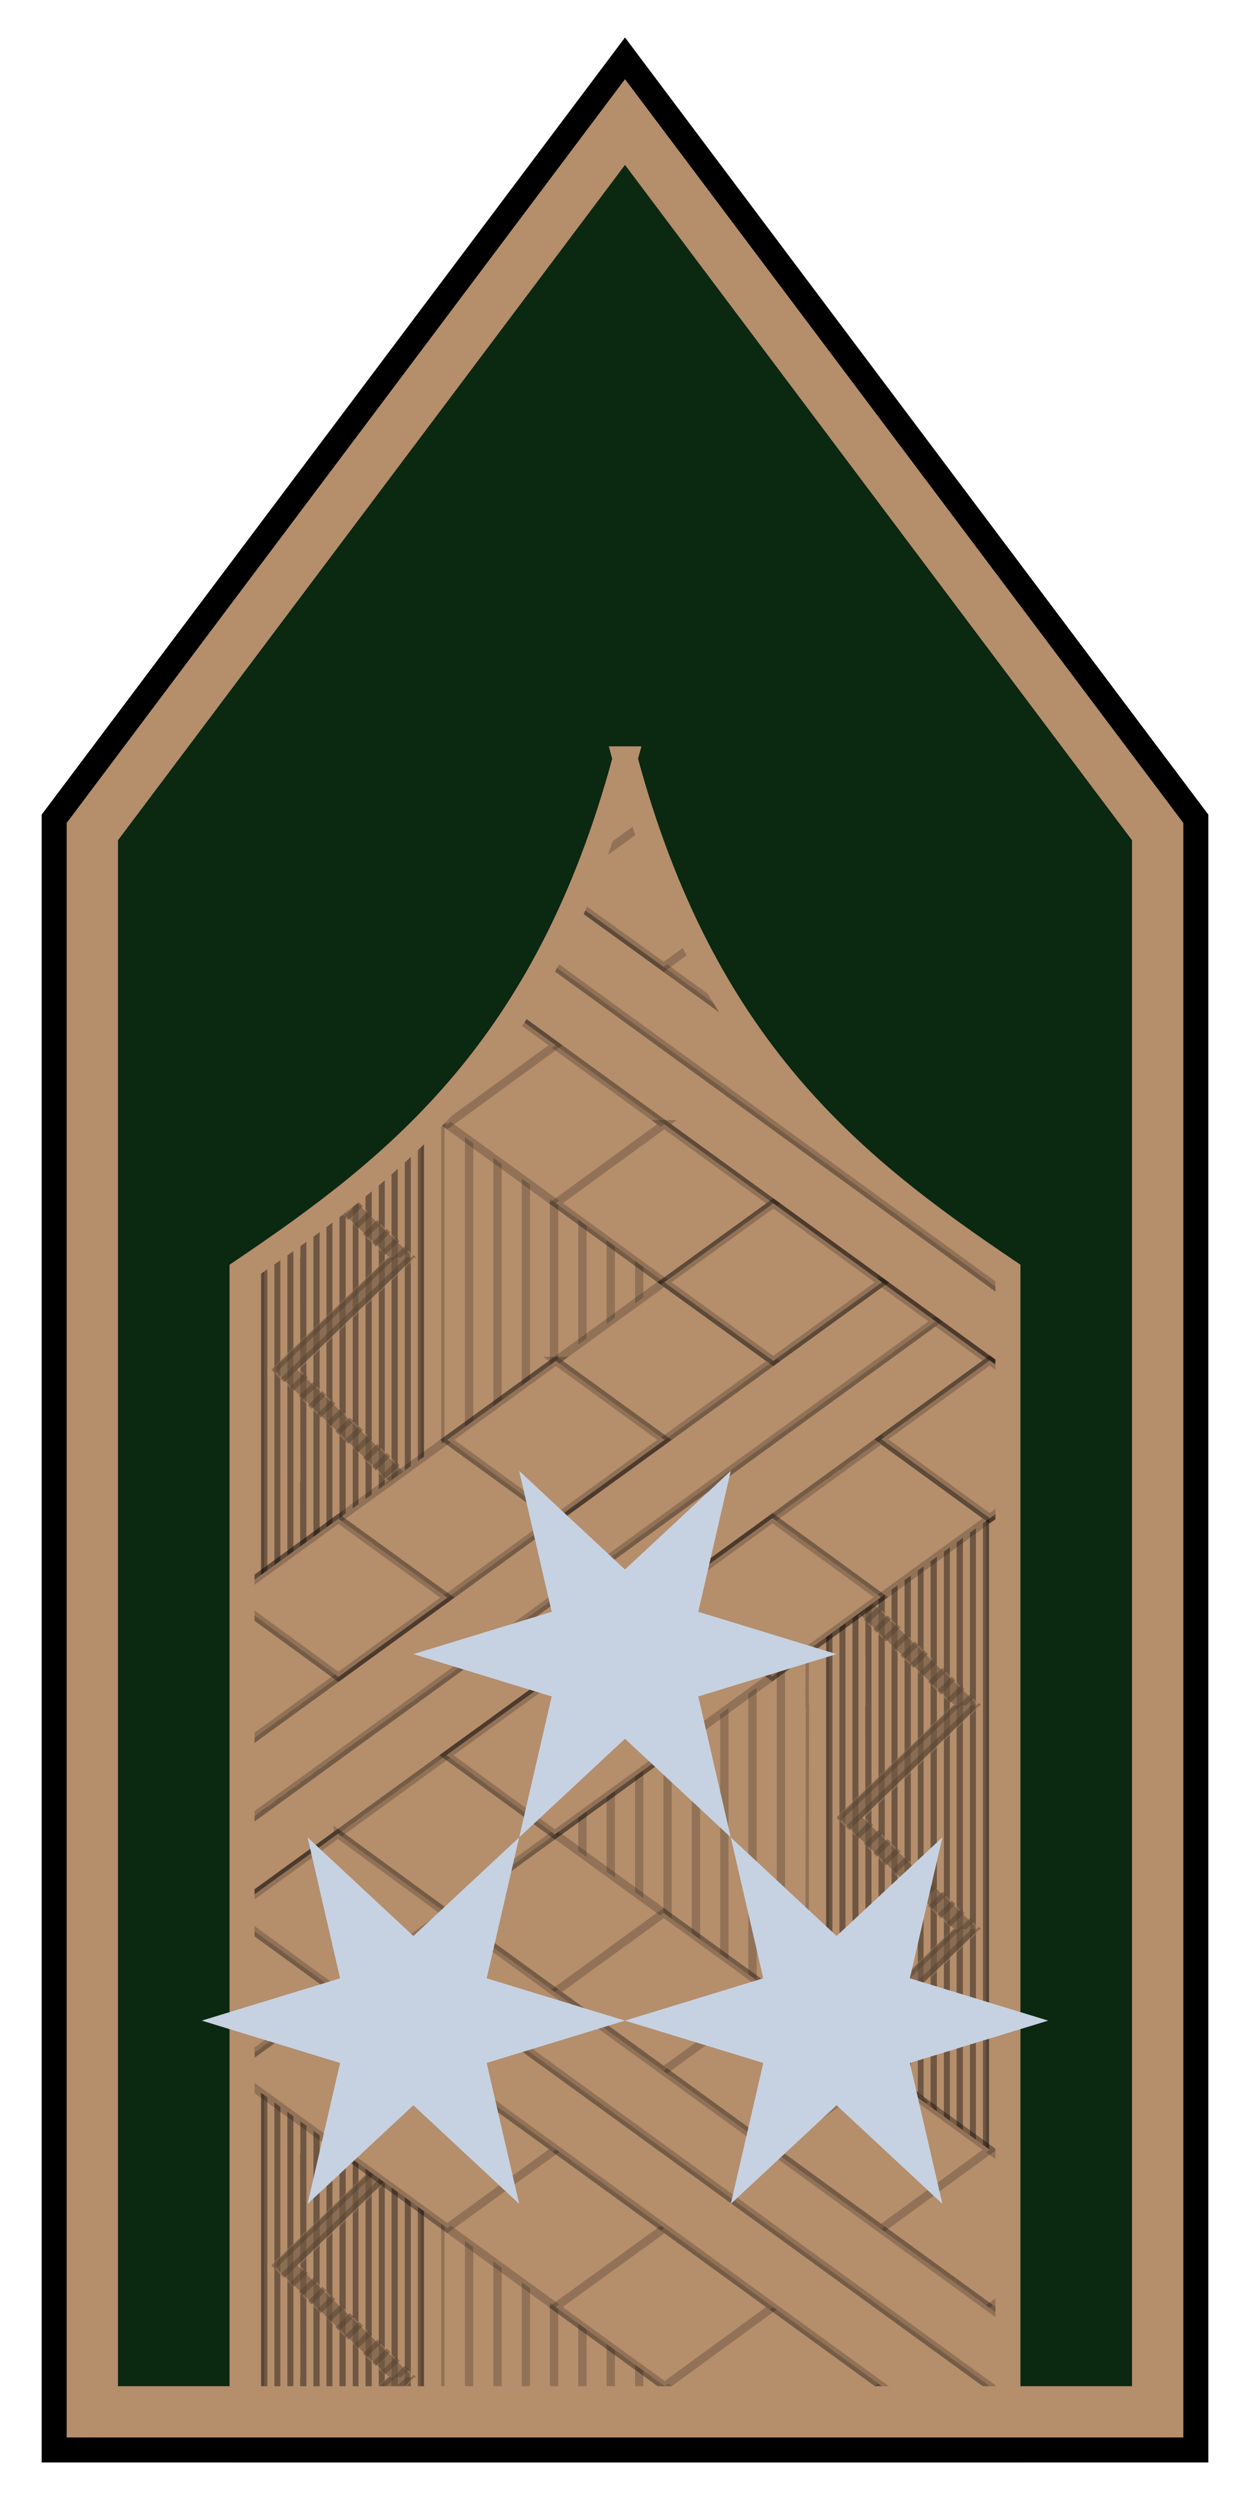<?xml version="1.0" encoding="utf8" standalone="no"?>
<svg height="300" id="svg2" version="1.1" width="150" xmlns="http://www.w3.org/2000/svg" xmlns:svg="http://www.w3.org/2000/svg">
<path d="m 75,18.125 -61.844,82.375 0,186.844 123.688,0 0,-186.844 L 75,18.125 z" id="path810" style="fill:#0b2811"/>
<g id="g8253" transform="translate(-286.328)">
<path d="m 361.344,91.062 c -9.364,34.802 -27.343,48.925 -45.969,61.5 l 0,141.438 91.906,0 0,-141.438 c -18.625,-12.575 -36.574,-26.698 -45.938,-61.5 z" id="path7829" style="fill:#b58e6c"/>
<path d="m 339.469,132.812 c -7.412,8.068 -15.685,14.073 -24.094,19.75 l 0,25.219 0,26.875 0,26.875 0,26.875 0,26.875 0,8.719 24.094,0 0,-8.719 0,-26.875 0,-26.875 0,-26.875 0,-26.875 0,-26.875 z" id="path958" style="fill:#b58e6c"/>
<path d="m 339.469,132.812 c -0.803,0.874 -1.615,1.735 -2.438,2.562 l 0,15.531 0,26.875 0,26.875 0,26.875 0,26.875 0,26.875 0,8.719 2.438,0 0,-8.719 0,-26.875 0,-26.875 0,-26.875 0,-26.875 0,-26.875 z" id="path1258" style="fill:#b58e6c;stroke:#000000;stroke-width:0.399;stroke-opacity:0.196"/>
<path d="m 317.812,150.906 c -0.801,0.55 -1.602,1.082 -2.406,1.625 l -0.031,25.25 0.031,0 -0.031,26.875 0.031,0 -0.031,26.875 0.031,0 -0.031,26.875 0.031,0 -0.031,26.875 0.031,0 0,8.719 2.406,0 0,-8.719 0,-26.875 0,-26.875 0,-26.875 0,-26.875 z" id="rect1242" style="fill:#b58e6c;stroke:#000000;stroke-width:0.399;stroke-opacity:0.196"/>
<path d="m 337.188,135.219 c -0.239,0.242 -0.478,0.481 -0.719,0.719 l 0,14.969 0,26.875 0,26.875 0,26.875 0,26.875 0,26.875 0,8.719 0.719,0 0,-8.719 0,-26.875 0,-26.875 0,-26.875 0,-26.875 0,-26.875 z M 335.625,136.75 c -0.235,0.227 -0.482,0.432 -0.719,0.656 l 0,13.5 0,26.875 0,26.875 0,26.875 0,26.875 0,26.875 0,8.719 0.719,0 0,-8.719 0,-26.875 0,-26.875 0,-26.875 0,-26.875 0,-26.875 z m -1.562,1.469 c -0.249,0.23 -0.5,0.461 -0.75,0.688 l 0,12 0,26.875 0,26.875 0,26.875 0,26.875 0,26.875 0,8.719 0.75,0 0,-8.719 0,-26.875 0,-26.875 0,-26.875 0,-26.875 0,-26.875 z m -1.562,1.438 c -0.239,0.212 -0.478,0.416 -0.719,0.625 l 0,10.625 0,26.875 0,26.875 0,26.875 0,26.875 0,26.875 0,8.719 0.719,0 0,-8.719 0,-26.875 0,-26.875 0,-26.875 0,-26.875 0,-26.875 z m -1.562,1.312 c -0.254,0.216 -0.495,0.443 -0.75,0.656 l 0,9.281 0,26.875 0,26.875 0,26.875 0,26.875 0,26.875 0,8.719 0.75,0 0,-8.719 0,-26.875 0,-26.875 0,-26.875 0,-26.875 0,-26.875 z m -1.594,1.344 c -0.229,0.188 -0.457,0.376 -0.688,0.562 l 0,8.031 0,26.875 0,26.875 0,26.875 0,26.875 0,26.875 0,8.719 0.688,0 0,-8.719 0,-26.875 0,-26.875 0,-26.875 0,-26.875 0,-26.875 z m -1.531,1.219 c -0.25,0.198 -0.5,0.398 -0.75,0.594 l 0,6.781 0,26.875 0,26.875 0,26.875 0,26.875 0,26.875 0,8.719 0.75,0 0,-8.719 0,-26.875 0,-26.875 0,-26.875 0,-26.875 0,-26.875 z m -1.594,1.25 c -0.24,0.185 -0.477,0.379 -0.719,0.562 l 0,5.562 0,26.875 0,26.875 0,26.875 0,26.875 0,26.875 0,8.719 0.719,0 0,-8.719 0,-26.875 0,-26.875 0,-26.875 0,-26.875 0,-26.875 z m -1.531,1.188 c -0.25,0.187 -0.499,0.377 -0.75,0.562 l 0,4.375 0,26.875 0,26.875 0,26.875 0,26.875 0,26.875 0,8.719 0.75,0 0,-8.719 0,-26.875 0,-26.875 0,-26.875 0,-26.875 0,-26.875 z m -1.594,1.188 c -0.245,0.179 -0.473,0.385 -0.719,0.562 l 0,3.188 -0.031,0 0.031,26.875 -0.031,0 0.031,26.875 -0.031,0 0.031,26.875 -0.031,0 0.031,26.875 -0.031,0 0.031,26.875 -0.031,0 0,8.719 0.75,0 0,-8.719 0,-26.875 0,-26.875 0,-26.875 0,-26.875 0,-26.875 z m -1.562,1.156 c -0.237,0.17 -0.481,0.331 -0.719,0.5 l 0,2.094 0,26.875 0,26.875 0,26.875 0,26.875 0,26.875 0,8.719 0.719,0 0,-8.719 0,-26.875 0,-26.875 0,-26.875 0,-26.875 0,-26.875 z m -1.562,1.094 c -0.238,0.167 -0.48,0.334 -0.719,0.5 l 0,1 0,26.875 0,26.875 0,26.875 0,26.875 0,26.875 0,8.719 0.719,0 0,-8.719 0,-26.875 0,-26.875 0,-26.875 0,-26.875 0,-26.875 z m -1.562,1.094 c -0.236,0.163 -0.482,0.306 -0.719,0.469 l 0,26.812 0,26.875 0,26.875 0,26.875 0,26.875 0,8.719 0.719,0 0,-8.719 0,-26.875 0,-26.875 0,-26.875 0,-26.875 0,-26.875 z" id="rect1632" style="fill-opacity:0.392"/>
<path d="m 328.281,143.25 -1.719,1.656 0.469,0.438 1.75,-1.656 z m 1.094,1.031 -1.719,1.688 0.469,0.438 1.75,-1.656 z m 1.094,1.062 -1.688,1.656 0.438,0.469 1.75,-1.656 z m 1.125,1.062 -1.719,1.656 0.438,0.469 1.75,-1.656 z m 1.094,1.062 -1.719,1.656 0.438,0.469 1.75,-1.688 z m 1.094,1.062 -1.719,1.656 0.438,0.438 1.75,-1.656 z m 1.094,1.062 -1.375,1.312 -0.625,0 -14,13.469 0.469,0.438 14.469,-13.906 0.625,0 0.906,-0.875 z m 1.094,1.031 -0.281,0.281 -0.625,0 -15.094,14.531 0.469,0.438 15.594,-14.969 0.219,0 z m -13.188,14.188 -1.688,1.688 0.438,0.438 1.75,-1.656 z m 1.125,1.062 -1.719,1.656 0.438,0.469 1.75,-1.656 z m 1.094,1.062 -1.719,1.688 0.438,0.438 1.75,-1.656 z m 1.094,1.062 -1.719,1.688 0.438,0.438 1.75,-1.688 z m 1.094,1.062 -1.719,1.656 0.438,0.438 1.75,-1.656 z m 1.094,1.062 -1.719,1.656 0.469,0.438 1.75,-1.656 z m 1.094,1.031 -1.719,1.688 0.469,0.438 1.75,-1.656 z m 1.094,1.062 -1.688,1.656 0.438,0.469 1.75,-1.656 z m 1.125,1.062 -1.719,1.656 0.438,0.469 1.75,-1.656 z m 1.094,1.062 -1.719,1.656 0.438,0.469 1.75,-1.688 z m 1.094,1.062 -1.719,1.656 0.438,0.438 1.75,-1.656 z m 1.094,1.062 -1.375,1.312 -0.625,0 -14,13.469 0.469,0.438 14.469,-13.906 0.625,0 0.906,-0.875 z m 1.094,1.031 -0.281,0.281 -0.625,0 -15.094,14.531 0.469,0.438 15.594,-14.969 0.219,0 z m -13.188,14.188 -1.688,1.688 0.438,0.469 1.75,-1.688 z m 1.125,1.062 -1.719,1.656 0.438,0.469 1.75,-1.656 z M 325,193.844 323.281,195.5 l 0.438,0.438 1.75,-1.656 z m 1.094,1.031 -1.719,1.688 0.438,0.438 1.75,-1.688 z m 1.094,1.062 -1.719,1.656 0.438,0.438 1.75,-1.656 z m 1.094,1.062 -1.719,1.656 0.469,0.438 1.75,-1.656 z m 1.094,1.031 -1.719,1.688 0.469,0.438 1.75,-1.656 z m 1.094,1.062 -1.688,1.656 0.438,0.469 1.75,-1.656 z m 1.125,1.062 -1.719,1.656 0.438,0.469 1.75,-1.656 z m 1.094,1.062 -1.719,1.656 0.438,0.469 1.75,-1.688 z m 1.094,1.062 -1.719,1.656 0.438,0.438 1.75,-1.656 z m 1.094,1.062 -1.375,1.312 -0.625,0 -14,13.469 0.469,0.438 14.469,-13.906 0.625,0 0.906,-0.875 z m 1.094,1.031 -0.281,0.281 -0.625,0 -15.094,14.531 0.469,0.438 15.594,-14.969 0.219,0 z m -13.188,14.188 -1.688,1.688 0.438,0.438 1.75,-1.656 z m 1.125,1.062 -1.719,1.656 0.438,0.469 1.75,-1.656 z m 1.094,1.062 -1.719,1.688 0.438,0.438 1.75,-1.656 z m 1.094,1.062 -1.719,1.656 0.438,0.469 1.75,-1.688 z m 1.094,1.062 -1.719,1.656 0.438,0.438 1.75,-1.656 z m 1.094,1.062 -1.719,1.656 0.469,0.438 1.75,-1.656 z m 1.094,1.031 -1.719,1.688 0.469,0.438 1.75,-1.656 z m 1.094,1.062 -1.688,1.656 0.438,0.469 1.75,-1.656 z m 1.125,1.062 -1.719,1.656 0.438,0.469 1.75,-1.656 z m 1.094,1.062 -1.719,1.656 0.438,0.469 1.75,-1.688 z m 1.094,1.062 -1.719,1.656 0.438,0.438 1.75,-1.656 z m 1.094,1.062 -1.375,1.312 -0.625,0 -14,13.469 0.469,0.438 14.469,-13.906 0.625,0 0.906,-0.875 z m 1.094,1.031 -0.281,0.281 -0.625,0 -15.094,14.531 0.469,0.438 15.594,-14.969 0.219,0 z m -13.188,14.188 -1.688,1.688 0.438,0.438 1.75,-1.656 z m 1.125,1.062 -1.719,1.656 0.438,0.469 1.75,-1.656 z m 1.094,1.062 -1.719,1.688 0.438,0.438 1.75,-1.656 z m 1.094,1.062 -1.719,1.656 0.438,0.469 1.75,-1.688 z m 1.094,1.062 -1.719,1.656 0.438,0.438 1.75,-1.656 z m 1.094,1.062 -1.719,1.656 0.469,0.438 1.75,-1.656 z m 1.094,1.031 -1.719,1.688 0.469,0.438 1.75,-1.656 z m 1.094,1.062 -1.688,1.656 0.438,0.469 1.75,-1.656 z m 1.125,1.062 -1.719,1.656 0.438,0.469 1.75,-1.656 z m 1.094,1.062 -1.719,1.656 0.438,0.469 1.75,-1.688 z m 1.094,1.062 -1.719,1.656 0.438,0.438 1.75,-1.656 z m 1.094,1.062 -1.375,1.312 -0.625,0 -14,13.469 0.469,0.438 14.469,-13.906 0.625,0 0.906,-0.875 z m 1.094,1.031 -0.281,0.281 -0.625,0 -15.094,14.531 0.469,0.438 15.594,-14.969 0.219,0 z m -13.188,14.188 -1.688,1.656 0.438,0.469 1.75,-1.656 z m 1.125,1.062 -1.719,1.656 0.438,0.469 1.75,-1.656 z m 1.094,1.062 -1.719,1.688 0.438,0.438 1.75,-1.688 z m 1.094,1.062 -1.719,1.656 0.438,0.438 1.75,-1.656 z m 1.094,1.062 -1.719,1.656 0.438,0.438 1.75,-1.656 z m 1.094,1.031 -1.719,1.688 0.469,0.438 1.75,-1.656 z m 1.094,1.062 -1.719,1.656 0.469,0.469 1.75,-1.656 z m 1.094,1.062 -1.688,1.656 0.438,0.469 1.75,-1.656 z m 1.125,1.062 -1.719,1.656 0.438,0.469 1.75,-1.688 z m 1.094,1.062 -1.719,1.656 0.438,0.438 1.75,-1.656 z m 1.094,1.062 -1.719,1.656 0.438,0.438 1.75,-1.656 z m 1.094,1.031 -1.375,1.344 -0.625,0 -9.062,8.719 0.938,0 9.062,-8.719 0.625,0 0.906,-0.875 z m 1.094,1.062 -0.281,0.281 -0.625,0 L 326,294 l 0.938,0 9.094,-8.719 0.219,0 z" id="rect3256" style="fill-opacity:0.415"/>
<path d="m 327.233,143.905 7.276,7.002 0,-0.002 -13.963,13.438 13.963,13.438 0,-8.199047004e-4 -13.963,13.438 13.963,13.436 0,-0.002 -13.963,13.438 13.963,13.438 0,-8.199046992e-4 -13.963,13.438 13.963,13.436 0,-0.002 -13.963,13.438 13.963,13.438 0,-8.199046992e-4 -9.059,8.719" id="path8076" style="stroke:#000000;stroke-opacity:0.392;stroke-linejoin:round;fill:none;stroke-width:2;stroke-linecap:round"/>
<path d="m 328.219,143.219 c -0.625,0.501 -1.244,1.013 -1.875,1.5 l 6.438,6.188 -13.969,13.438 13.969,13.438 -13.969,13.438 13.969,13.438 -13.969,13.438 13.969,13.438 -13.969,13.438 13.969,13.438 -13.969,13.406 13.969,13.469 -9.094,8.719 3.469,0 9.062,-8.719 -13.938,-13.469 13.938,-13.406 -13.938,-13.438 13.938,-13.438 -13.938,-13.438 13.938,-13.438 -13.938,-13.438 13.938,-13.438 -13.938,-13.438 13.938,-13.438 z" id="path3343" style="fill:#b58e6c;fill-opacity:0.415"/>
<path d="m 383.188,132.812 0,18.094 0,26.875 0,26.875 0,26.875 0,26.875 0,26.875 0,8.719 24.094,0 0,-141.438 c -8.408,-5.677 -16.689,-11.682 -24.094,-19.75 z" id="path7597" style="fill:#b58e6c"/>
<path d="m 404.844,150.906 0,26.875 0,26.875 0,26.875 0,26.875 0,26.875 0,8.719 2.438,0 0,-141.438 c -0.816,-0.551 -1.625,-1.098 -2.438,-1.656 z" id="path7599" style="fill:#b58e6c;stroke:#000000;stroke-width:0.399;stroke-opacity:0.196"/>
<path d="m 383.219,132.812 -0.031,18.094 0.031,0 -0.031,26.875 0.031,0 -0.031,26.875 0.031,0 -0.031,26.875 0.031,0 -0.031,26.875 0.031,0 -0.031,26.875 0.031,0 0,8.719 2.406,0 0,-8.719 0,-26.875 0,-26.875 0,-26.875 0,-26.875 0,-26.875 0,-15.531 c -0.817,-0.823 -1.609,-1.694 -2.406,-2.562 z" id="path7601" style="fill:#b58e6c;stroke:#000000;stroke-width:0.399;stroke-opacity:0.196"/>
<path d="m 385.5,135.25 0,15.656 0,26.875 0,26.875 0,26.875 0,26.875 0,26.875 0,8.719 0.719,0 0,-8.719 0,-26.875 0,-26.875 0,-26.875 0,-26.875 0,-26.875 0,-14.938 C 385.978,135.731 385.739,135.491 385.5,135.25 z m 1.562,1.531 0,14.125 0,26.875 0,26.875 0,26.875 0,26.875 0,26.875 0,8.719 0.719,0 0,-8.719 0,-26.875 0,-26.875 0,-26.875 0,-26.875 0,-26.875 0,-13.469 c -0.237,-0.224 -0.484,-0.429 -0.719,-0.656 z m 1.562,1.469 0,12.656 0,26.875 0,26.875 0,26.875 0,26.875 0,26.875 0,8.719 0.719,0 0,-8.719 0,-26.875 0,-26.875 0,-26.875 0,-26.875 0,-26.875 0,-12 c -0.239,-0.217 -0.481,-0.436 -0.719,-0.656 z m 1.562,1.438 0,11.219 -0.031,0 0.031,26.875 -0.031,0 0.031,26.875 -0.031,0 0.031,26.875 -0.031,0 0.031,26.875 -0.031,0 0.031,26.875 -0.031,0 0,8.719 0.75,0 0,-8.719 0,-26.875 0,-26.875 0,-26.875 0,-26.875 0,-26.875 0,-10.594 c -0.241,-0.209 -0.479,-0.413 -0.719,-0.625 z M 391.75,141 l 0,9.906 0,26.875 0,26.875 0,26.875 0,26.875 0,26.875 0,8.719 0.75,0 0,-8.719 0,-26.875 0,-26.875 0,-26.875 0,-26.875 0,-26.875 0,-9.281 c -0.249,-0.209 -0.502,-0.413 -0.75,-0.625 z m 1.562,1.312 0,8.594 0,26.875 0,26.875 0,26.875 0,26.875 0,26.875 0,8.719 0.719,0 0,-8.719 0,-26.875 0,-26.875 0,-26.875 0,-26.875 0,-26.875 0,-8 c -0.241,-0.195 -0.478,-0.396 -0.719,-0.594 z m 1.562,1.25 0,7.344 0,26.875 0,26.875 0,26.875 0,26.875 0,26.875 0,8.719 0.75,0 0,-8.719 0,-26.875 0,-26.875 0,-26.875 0,-26.875 0,-26.875 0,-6.75 c -0.25,-0.196 -0.501,-0.395 -0.75,-0.594 z m 1.594,1.25 0,6.094 0,26.875 0,26.875 0,26.875 0,26.875 0,26.875 0,8.719 0.688,0 0,-8.719 0,-26.875 0,-26.875 0,-26.875 0,-26.875 0,-26.875 0,-5.562 c -0.23,-0.175 -0.459,-0.355 -0.688,-0.531 z M 398,146 l 0,4.906 0,26.875 0,26.875 0,26.875 0,26.875 0,26.875 0,8.719 0.75,0 0,-8.719 0,-26.875 0,-26.875 0,-26.875 0,-26.875 0,-26.875 0,-4.344 C 398.499,146.377 398.25,146.187 398,146 z m 1.594,1.188 0,3.719 0,26.875 0,26.875 0,26.875 0,26.875 0,26.875 0,8.719 0.719,0 0,-8.719 0,-26.875 0,-26.875 0,-26.875 0,-26.875 0,-26.875 0,-3.188 c -0.24,-0.174 -0.479,-0.356 -0.719,-0.531 z m 1.531,1.125 0,2.594 0,26.875 0,26.875 0,26.875 0,26.875 0,26.875 0,8.719 0.75,0 0,-8.719 0,-26.875 0,-26.875 0,-26.875 0,-26.875 0,-26.875 0,-2.094 c -0.245,-0.173 -0.506,-0.325 -0.75,-0.5 z m 1.594,1.094 0,1.5 0,26.875 0,26.875 0,26.875 0,26.875 0,26.875 0,8.719 0.719,0 0,-8.719 0,-26.875 0,-26.875 0,-26.875 0,-26.875 0,-26.875 0,-0.969 c -0.244,-0.17 -0.476,-0.361 -0.719,-0.531 z m 1.562,1.094 0,0.406 0,26.875 0,26.875 0,26.875 0,26.875 0,26.875 0,8.719 0.719,0 0,-8.719 0,-26.875 0,-26.875 0,-26.875 0,-26.875 L 405,151 c -0.242,-0.166 -0.478,-0.333 -0.719,-0.5 z" id="path7603" style="fill-opacity:0.392"/>
<path d="m 387.25,136.969 -0.562,0.531 0.469,0.438 0.562,-0.531 c -0.156,-0.147 -0.314,-0.289 -0.469,-0.438 z M 388.375,138 387.781,138.562 388.25,139 l 0.594,-0.562 C 388.687,138.293 388.532,138.146 388.375,138 z m 1.125,1.031 -0.594,0.594 0.438,0.469 0.625,-0.594 c -0.164,-0.146 -0.306,-0.322 -0.469,-0.469 z m 1.125,1.031 -0.625,0.594 0.438,0.469 0.688,-0.656 c -0.163,-0.141 -0.337,-0.264 -0.5,-0.406 z m 1.188,1 -0.719,0.688 0.438,0.438 0.75,-0.719 c -0.158,-0.133 -0.311,-0.272 -0.469,-0.406 z m 1.156,0.969 -0.781,0.781 0.438,0.438 0.844,-0.812 c -0.166,-0.136 -0.335,-0.27 -0.5,-0.406 z m 1.188,0.969 -0.875,0.844 0.438,0.438 0.938,-0.875 c -0.168,-0.134 -0.333,-0.271 -0.5,-0.406 z m 1.219,0.938 -1,0.969 0.469,0.438 1.031,-1 c -0.169,-0.132 -0.332,-0.274 -0.5,-0.406 z m 1.188,0.969 -1.094,1.062 0.469,0.438 1.156,-1.094 c -0.177,-0.135 -0.355,-0.271 -0.531,-0.406 z m 1.219,0.906 -1.188,1.188 0.438,0.469 1.312,-1.219 c -0.19,-0.142 -0.373,-0.295 -0.562,-0.438 z m 1.25,0.938 -1.344,1.312 0.438,0.469 1.438,-1.375 c -0.179,-0.131 -0.352,-0.274 -0.531,-0.406 z m 1.25,0.938 -1.5,1.438 0.438,0.469 1.594,-1.531 c -0.176,-0.127 -0.356,-0.248 -0.531,-0.375 z m 1.25,0.906 -1.656,1.594 0.438,0.438 1.75,-1.656 L 402,148.938 c -0.158,-0.112 -0.311,-0.232 -0.469,-0.344 z m 1.156,1 -1.375,1.312 -0.625,0 -14,13.469 0.469,0.438 14.469,-13.906 0.625,0 0.906,-0.875 -0.469,-0.438 z m 1.094,1.031 -0.281,0.281 -0.625,0 -15.094,14.531 0.469,0.438 15.594,-14.969 0.219,0 -0.281,-0.281 z m -13.188,14.188 -1.688,1.688 0.438,0.438 1.75,-1.656 -0.5,-0.469 z m 1.125,1.062 L 390,167.531 390.438,168 l 1.75,-1.656 -0.469,-0.469 z m 1.094,1.062 -1.719,1.688 0.438,0.438 1.75,-1.656 -0.469,-0.469 z m 1.094,1.062 -1.719,1.688 0.438,0.438 1.75,-1.688 L 393.906,168 z m 1.094,1.062 -1.719,1.656 0.438,0.438 1.75,-1.656 L 395,169.062 z m 1.094,1.062 -1.719,1.656 0.469,0.438 1.75,-1.656 -0.5,-0.438 z m 1.094,1.031 -1.719,1.688 0.469,0.438 1.75,-1.656 -0.5,-0.469 z m 1.094,1.062 -1.688,1.656 0.438,0.469 1.75,-1.656 -0.5,-0.469 z m 1.125,1.062 -1.719,1.656 0.438,0.469 1.75,-1.656 -0.469,-0.469 z m 1.094,1.062 -1.719,1.656 0.438,0.469 1.75,-1.688 -0.469,-0.438 z m 1.094,1.062 -1.719,1.656 0.438,0.438 1.75,-1.656 -0.469,-0.438 z m 1.094,1.062 -1.375,1.312 -0.625,0 -14,13.469 0.469,0.438 14.469,-13.906 0.625,0 0.906,-0.875 -0.469,-0.438 z m 1.094,1.031 -0.281,0.281 -0.625,0 -15.094,14.531 0.469,0.438 15.594,-14.969 0.219,0 -0.281,-0.281 z m -13.188,14.188 -1.688,1.688 0.438,0.469 1.75,-1.688 -0.5,-0.469 z m 1.125,1.062 -1.719,1.656 0.438,0.469 1.75,-1.656 -0.469,-0.469 z m 1.094,1.094 -1.719,1.656 0.438,0.438 1.75,-1.656 -0.469,-0.438 z m 1.094,1.031 -1.719,1.688 0.438,0.438 1.75,-1.688 -0.469,-0.438 z m 1.094,1.062 -1.719,1.656 0.438,0.438 1.75,-1.656 L 395,195.938 z m 1.094,1.062 -1.719,1.656 0.469,0.438 1.75,-1.656 -0.5,-0.438 z m 1.094,1.031 -1.719,1.688 0.469,0.438 1.75,-1.656 -0.5,-0.469 z m 1.094,1.062 -1.688,1.656 0.438,0.469 1.75,-1.656 -0.5,-0.469 z m 1.125,1.062 -1.719,1.656 0.438,0.469 1.75,-1.656 -0.469,-0.469 z m 1.094,1.062 -1.719,1.656 0.438,0.469 1.75,-1.688 -0.469,-0.438 z m 1.094,1.062 -1.719,1.656 0.438,0.438 1.75,-1.656 -0.469,-0.438 z m 1.094,1.062 -1.375,1.312 -0.625,0 -14,13.469 0.469,0.438 14.469,-13.906 0.625,0 0.906,-0.875 -0.469,-0.438 z m 1.094,1.031 -0.281,0.281 -0.625,0 -15.094,14.531 0.469,0.438 15.594,-14.969 0.219,0 -0.281,-0.281 z m -13.188,14.188 -1.688,1.688 0.438,0.438 1.75,-1.656 -0.5,-0.469 z m 1.125,1.062 -1.719,1.656 0.438,0.469 1.75,-1.656 -0.469,-0.469 z m 1.094,1.062 -1.719,1.688 0.438,0.438 1.75,-1.656 -0.469,-0.469 z m 1.094,1.062 -1.719,1.656 0.438,0.469 1.75,-1.688 -0.469,-0.438 z m 1.094,1.062 -1.719,1.656 0.438,0.438 1.75,-1.656 L 395,222.812 z m 1.094,1.062 -1.719,1.656 0.469,0.438 1.75,-1.656 -0.5,-0.438 z m 1.094,1.031 -1.719,1.688 0.469,0.438 1.75,-1.656 -0.5,-0.469 z m 1.094,1.062 -1.688,1.656 0.438,0.469 1.75,-1.656 -0.5,-0.469 z m 1.125,1.062 -1.719,1.656 0.438,0.469 1.75,-1.656 -0.469,-0.469 z m 1.094,1.062 -1.719,1.656 0.438,0.469 1.75,-1.688 -0.469,-0.438 z m 1.094,1.062 -1.719,1.656 0.438,0.438 1.75,-1.656 -0.469,-0.438 z m 1.094,1.062 -1.375,1.312 -0.625,0 -14,13.469 0.469,0.438 14.469,-13.906 0.625,0 0.906,-0.875 -0.469,-0.438 z m 1.094,1.031 -0.281,0.281 -0.625,0 -15.094,14.531 0.469,0.438 15.594,-14.969 0.219,0 -0.281,-0.281 z m -13.188,14.188 -1.688,1.688 0.438,0.438 1.75,-1.656 -0.5,-0.469 z m 1.125,1.062 -1.719,1.656 0.438,0.469 1.75,-1.656 -0.469,-0.469 z m 1.094,1.062 -1.719,1.688 0.438,0.438 1.75,-1.656 -0.469,-0.469 z m 1.094,1.062 -1.719,1.656 0.438,0.469 1.75,-1.688 -0.469,-0.438 z m 1.094,1.062 -1.719,1.656 0.438,0.438 1.75,-1.656 L 395,249.688 z m 1.094,1.062 -1.719,1.656 0.469,0.438 1.75,-1.656 -0.5,-0.438 z m 1.094,1.031 -1.719,1.688 0.469,0.438 1.75,-1.656 -0.5,-0.469 z m 1.094,1.062 -1.688,1.656 0.438,0.469 1.75,-1.656 -0.5,-0.469 z m 1.125,1.062 -1.719,1.656 0.438,0.469 1.75,-1.656 -0.469,-0.469 z m 1.094,1.062 -1.719,1.656 0.438,0.469 1.75,-1.688 -0.469,-0.438 z m 1.094,1.062 -1.719,1.656 0.438,0.438 1.75,-1.656 -0.469,-0.438 z m 1.094,1.062 -1.375,1.312 -0.625,0 -14,13.469 0.469,0.438 14.469,-13.906 0.625,0 0.906,-0.875 -0.469,-0.438 z m 1.094,1.031 -0.281,0.281 -0.625,0 -15.094,14.531 0.469,0.438 15.594,-14.969 0.219,0 -0.281,-0.281 z m -13.188,14.188 -1.688,1.656 0.438,0.469 1.75,-1.656 -0.5,-0.469 z m 1.125,1.062 -1.719,1.656 0.438,0.469 1.75,-1.656 -0.469,-0.469 z m 1.094,1.062 -1.719,1.688 0.438,0.438 1.75,-1.688 -0.469,-0.438 z m 1.094,1.062 -1.719,1.656 0.438,0.438 1.75,-1.656 -0.469,-0.438 z m 1.094,1.062 -1.719,1.656 0.438,0.438 L 395.469,277 395,276.562 z m 1.094,1.031 -1.719,1.688 0.469,0.438 1.75,-1.656 -0.5,-0.469 z m 1.094,1.062 -1.719,1.656 0.469,0.469 1.75,-1.656 -0.5,-0.469 z m 1.094,1.062 -1.688,1.656 0.438,0.469 1.75,-1.656 -0.5,-0.469 z m 1.125,1.062 -1.719,1.656 0.438,0.469 1.75,-1.688 -0.469,-0.438 z m 1.094,1.062 -1.719,1.656 0.438,0.438 1.75,-1.656 -0.469,-0.438 z m 1.094,1.062 -1.719,1.656 0.438,0.438 1.75,-1.656 -0.469,-0.438 z m 1.094,1.031 -1.375,1.344 -0.625,0 -9.062,8.719 0.938,0 9.062,-8.719 0.625,0 0.906,-0.875 -0.469,-0.469 z m 1.094,1.062 -0.281,0.281 -0.625,0 -9.062,8.719 0.938,0 9.094,-8.719 0.219,0 L 403.781,285 z" id="path7605" style="fill-opacity:0.415"/>
<path d="m 393.815,142.716 8.512,8.191 0,-0.002 -13.963,13.438 13.963,13.438 0,-8.199047004e-4 -13.963,13.438 13.963,13.436 0,-0.002 -13.963,13.438 13.963,13.438 0,-8.199046992e-4 -13.963,13.438 13.963,13.436 0,-0.002 -13.963,13.438 13.963,13.438 0,-8.199046992e-4 -9.054,8.713" id="path8195" style="stroke:#000000;stroke-opacity:0.392;stroke-linejoin:round;fill:none;stroke-width:2;stroke-linecap:round"/>
<path d="m 387.219,136.906 -0.594,0.562 13.969,13.438 -13.969,13.438 13.969,13.438 -13.969,13.438 13.969,13.438 -13.969,13.438 13.969,13.438 -13.969,13.438 13.969,13.438 L 386.625,271.812 400.594,285.281 391.5,294 l 3.469,0 9.062,-8.719 -13.938,-13.469 13.938,-13.406 -13.938,-13.438 13.938,-13.438 -13.938,-13.438 13.938,-13.438 -13.938,-13.438 13.938,-13.438 -13.938,-13.438 13.938,-13.438 -2.156,-2.094 c -5.047,-3.578 -9.99,-7.422 -14.656,-11.906 z" id="path7609" style="fill:#b58e6c;fill-opacity:0.415"/>
<path d="m 363.031,96.812 0,197.188 3.406,0 0,-187.844 c -1.209,-2.92 -2.357,-6.039 -3.406,-9.344 z m -3.406,0.125 c -1.047,3.284 -2.201,6.378 -3.406,9.281 l 0,187.781 3.406,0 0,-197.062 z m 10.219,16.656 0,180.406 3.406,0 0,-174.375 c -1.173,-1.913 -2.319,-3.912 -3.406,-6.031 z m -17.031,0.062 c -1.078,2.096 -2.213,4.075 -3.375,5.969 l 0,174.375 3.375,0 0,-180.344 z M 346.031,124.75 c -1.11,1.55 -2.242,3.019 -3.406,4.438 l 0,164.812 3.406,0 0,-169.25 z m 30.594,0 0,169.25 3.406,0 0,-164.812 c -1.162,-1.417 -2.299,-2.89 -3.406,-4.438 z" id="rect7146" style="fill:#b58e6c;stroke:#000000;stroke-opacity:0.196"/>
<g id="g8234" transform="translate(-100)">
<path d="m 452.938,220.094 -0.031,0.031 -13,9.438 67.375,48.969 0,-18.969 -54.344,-39.469 z m -25.969,18.875 -0.094,0.062 -11.5,8.375 0,2.062 61.25,44.531 26.094,0 -75.75,-55.031 z" id="path7221" style="fill:#b58e6c;stroke:#000000;stroke-opacity:0.196"/>
<path d="m 465.969,229.562 -13.031,9.469 13.031,9.469 13.062,-9.469 -13.062,-9.469 z m -26,18.844 -13,9.469 13.031,9.5 13.062,-9.469 -13.094,-9.5 z m 52.094,0.094 -13.031,9.469 13.031,9.5 13.031,-9.5 L 492.062,248.5 z m -26,18.875 -13.062,9.469 13.094,9.5 13,-9.5 -13.031,-9.469 z m 41.219,7.938 -2.188,1.594 2.188,1.594 0,-3.188 z m -15.156,11 -10.531,7.688 21.125,0 -10.594,-7.688 z" id="path7223" style="fill:#b58e6c;stroke:#000000;stroke-opacity:0.196"/>
<path d="m 451.938,115.25 c -1.253,2.324 -2.548,4.523 -3.906,6.594 l 59.25,43.031 0,-9.406 L 451.938,115.25 z" id="path7207" style="fill:#b58e6c;stroke:#000000;stroke-opacity:0.196"/>
<path d="m 455.344,108.312 c -1.079,2.447 -2.223,4.743 -3.406,6.938 l 55.344,40.219 0,-2.906 c -11.55,-7.798 -22.825,-16.198 -31.969,-29.75 l -19.969,-14.5 z" id="path7209" style="fill:#b58e6c;stroke:#000000;stroke-opacity:0.196"/>
<path d="m 460.719,93.281 c -1.581,5.508 -3.382,10.51 -5.375,15.031 l 19.969,14.5 c -5.116,-7.583 -9.558,-16.795 -13,-28.406 l -1.594,-1.125 z m -12.688,28.562 c -2.96,4.514 -6.168,8.454 -9.531,12 l 66.562,48.344 2.219,-1.625 0,-15.688 -59.25,-43.031 z" id="path7211" style="fill:#b58e6c;stroke:#000000;stroke-opacity:0.196"/>
<path d="m 463.688,98.781 -6.312,4.562 c -0.66,1.727 -1.353,3.391 -2.062,5 l 10.656,7.688 3.75,-2.719 c -2.214,-4.351 -4.233,-9.179 -6.031,-14.531 z m -15.656,23.031 c -2.96,4.516 -6.137,8.483 -9.5,12.031 l 1.469,1.062 13,-9.469 -4.969,-3.625 z m 18,13.094 -13,9.469 13.031,9.5 13.062,-9.469 -13.094,-9.5 z m 26.094,18.969 -13.062,9.438 13.094,9.531 13,-9.531 -13.031,-9.438 z" id="path7213" style="fill:#b58e6c;stroke:#000000;stroke-opacity:0.196"/>
<path d="m 433.438,234.281 -6.469,4.688 L 502.688,294 l 4.594,0 0,-6.094 -73.844,-53.625 z" id="path7217" style="fill:#b58e6c;stroke:#000000;stroke-opacity:0.196"/>
<path d="m 439.906,229.594 -6.469,4.688 73.844,53.656 0,-9.406 -67.375,-48.938 z" id="path7219" style="fill:#b58e6c;stroke:#000000;stroke-opacity:0.196"/>
</g>
<g id="g8244" transform="translate(120)">
<path d="m 278.594,158.562 -83.219,60.5 0,9.375 89.688,-65.156 z" id="path7197" style="fill:#b58e6c;stroke:#000000;stroke-opacity:0.196"/>
<path d="m 272.125,153.875 -76.75,55.75 0,9.406 83.219,-60.469 -6.469,-4.688 z" id="path7199" style="fill:#b58e6c;stroke:#000000;stroke-opacity:0.196"/>
<path d="m 246.031,153.844 -50.656,36.812 0,18.969 63.719,-46.281 -13.062,-9.5 z m 26.031,18.906 -76.688,55.688 0,18.969 89.688,-65.188 -13,-9.469 z" id="path7201" style="fill:#b58e6c;stroke:#000000;stroke-opacity:0.196"/>
<path d="m 259.125,144.406 -13.062,9.469 13.062,9.438 13.031,-9.438 z m 25.969,18.844 -13,9.469 13,9.469 2.188,-1.594 0,-15.75 z m -52.062,0.062 L 220,172.781 233.031,182.25 246.062,172.781 z m 26,18.875 -13.062,9.5 13.031,9.469 13.031,-9.5 z m -52.094,0.062 -11.562,8.406 0,2.125 11.562,8.438 13.062,-9.5 z m 26.031,18.906 -13.062,9.469 13,9.5 13.094,-9.5 z m -26.094,18.906 -11.5,8.344 0,2.25 11.5,8.375 13.031,-9.438 z" id="path7203" style="fill:#b58e6c;stroke:#000000;stroke-opacity:0.196"/>
<path d="m 259.125,144.406 -13.062,9.469 13.062,9.438 13.031,-9.438 -13.031,-9.469 z m 25.969,18.844 -13,9.469 13,9.469 2.188,-1.594 0,-15.75 -2.188,-1.594 z m -52.062,0.062 L 220,172.781 233.031,182.25 246.062,172.781 233.031,163.312 z m 26,18.875 -13.062,9.5 13.031,9.469 13.031,-9.5 -13,-9.469 z m -52.094,0.062 -11.562,8.406 0,2.125 11.562,8.438 13.062,-9.5 -13.062,-9.469 z m 26.031,18.906 -13.062,9.469 13,9.5 13.094,-9.5 -13.031,-9.469 z m -26.094,18.906 -11.5,8.344 0,2.25 11.5,8.375 13.031,-9.438 -13.031,-9.531 z" id="path7706" style="fill:#b58e6c;stroke:#000000;stroke-opacity:0.196"/>
</g>
<path d="m 361.344,91.062 c -9.364,34.802 -27.343,48.925 -45.969,61.5 l 0,141.438 91.906,0 0,-141.438 c -18.625,-12.575 -36.574,-26.698 -45.938,-61.5 z" id="path8251" style="fill:none;stroke:#b58e6c;stroke-width:3"/>
</g>
<path d="M 75,7 6.5,98.25 6.5,294 l 137,0 0,-195.75 L 75,7 z m 0,11.125 61.844,82.375 0,186.844 -123.688,0 0,-186.844 L 75,18.125 z" id="rect21" style="fill:#b58e6c"/>
<path d="m 75,18.125 -61.844,82.375 0,186.844 123.688,0 0,-186.844 L 75,18.125 z" id="path1262" style="fill:none;stroke:#b58e6c;stroke-width:2"/>
<path d="M 6.5,98.255 75,6.998 143.5,98.255 l 0,195.743 -137,0 z" id="path8287" style="fill:none;stroke:#000000;stroke-width:3"/>
<path d="m -48.296,166.525 -14.546,4.451 3.418,14.822 -11.127,-10.371 -11.127,10.371 3.418,-14.822 -14.546,-4.451 14.546,-4.451 -3.418,-14.822 11.127,10.371 11.127,-10.371 -3.418,14.822 z" id="path60" style="fill:#c6d2e1" transform="matrix(1.141,0,0,1.141,180.888,52.47)"/>
<path d="m -48.296,166.525 -14.546,4.451 3.418,14.822 -11.127,-10.371 -11.127,10.371 3.418,-14.822 -14.546,-4.451 14.546,-4.451 -3.418,-14.822 11.127,10.371 11.127,-10.371 -3.418,14.822 z" id="path8313" style="fill:#c6d2e1" transform="matrix(1.141,0,0,1.141,130.104,52.47)"/>
<path d="m -48.296,166.525 -14.546,4.451 3.418,14.822 -11.127,-10.371 -11.127,10.371 3.418,-14.822 -14.546,-4.451 14.546,-4.451 -3.418,-14.822 11.127,10.371 11.127,-10.371 -3.418,14.822 z" id="path8359" style="fill:#c6d2e1" transform="matrix(1.141,0,0,1.141,155.496,8.49)"/>
</svg>
